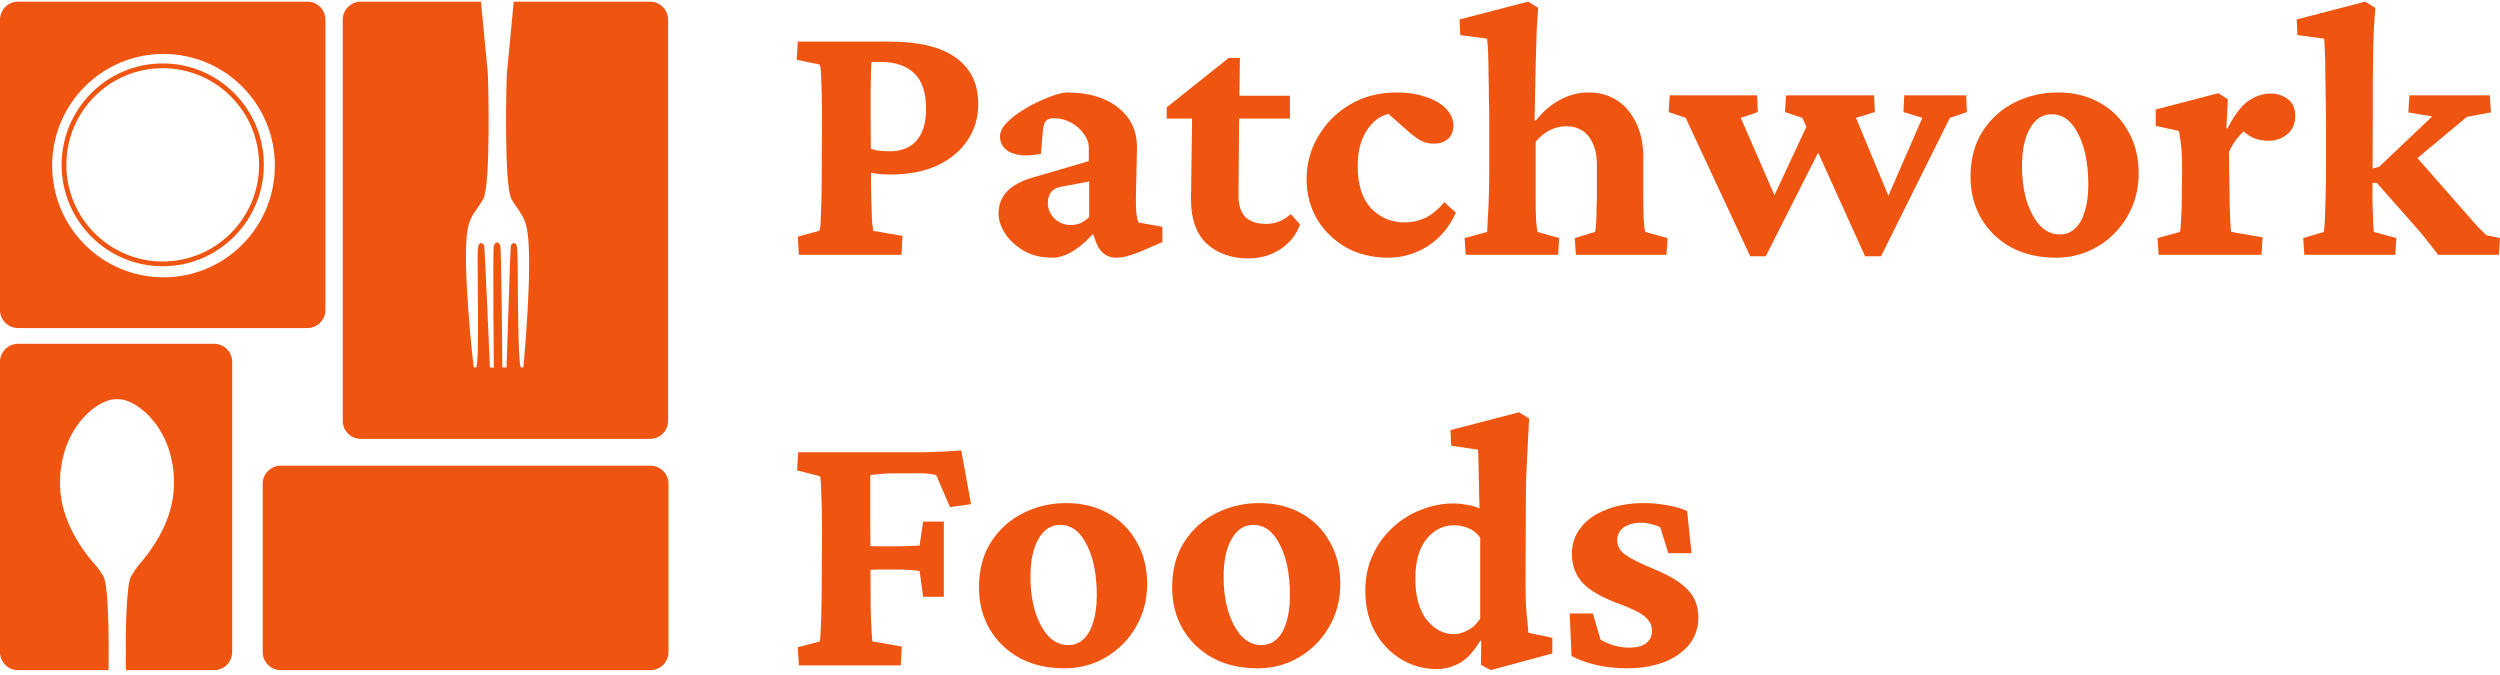 <svg width="504" height="136" viewBox="0 0 504 136" fill="none" xmlns="http://www.w3.org/2000/svg">
<path d="M97.376 40.227C98.983 37.622 98.439 16.016 98.338 14.707C98.285 14.026 97.618 7.017 96.961 0.333H72.74C70.728 0.333 69.097 1.964 69.097 3.976V84.834C69.097 86.846 70.728 88.476 72.74 88.476H131.05C133.062 88.476 134.692 86.846 134.692 84.834V3.976C134.692 1.964 133.062 0.333 131.05 0.333H103.567C102.913 7.017 102.25 14.026 102.197 14.707C102.083 16.016 101.552 37.622 103.159 40.227C103.586 40.919 103.969 41.477 104.312 41.974C105.256 43.348 105.887 44.264 106.259 46.308C107.511 53.134 105.512 74.072 105.512 74.072C105.449 74.072 105.31 74.077 105.057 74.092C104.517 74.125 104.444 64.219 104.391 57.096C104.365 53.538 104.344 50.675 104.272 50.093C104.057 48.361 103.095 49.118 102.982 49.554C102.88 49.991 102.121 74.085 102.121 74.085C102.033 74.072 101.273 74.085 101.273 74.085C101.273 74.085 101.096 50.311 100.843 49.413C100.851 49.467 100.832 49.435 100.789 49.366C100.629 49.105 100.142 48.31 99.553 49.516C99.325 49.978 99.553 74.105 99.553 74.105C99.553 74.105 98.857 74.074 98.768 74.087C98.768 74.087 97.731 49.991 97.629 49.554C97.516 49.118 96.554 48.361 96.339 50.093C96.264 50.701 96.292 53.798 96.326 57.577C96.389 64.653 96.474 74.116 95.947 74.085C95.694 74.065 95.554 74.065 95.491 74.065C95.491 74.065 93.074 53.147 94.264 46.308C94.624 44.277 95.26 43.359 96.201 42C96.55 41.496 96.942 40.931 97.376 40.227Z" fill="#EF5411"/>
<path d="M52.959 97.522C52.959 95.51 54.59 93.879 56.602 93.879H131.127C133.138 93.879 134.769 95.51 134.769 97.522V131.46C134.769 133.472 133.138 135.103 131.127 135.103H56.602C54.59 135.103 52.959 133.472 52.959 131.46V97.522Z" fill="#EF5411"/>
<path d="M3.642 69.315C1.631 69.315 0 70.945 0 72.957V131.46C0 133.472 1.631 135.103 3.642 135.103H21.889C21.97 128.31 21.88 117.85 20.809 116.11C20.4 115.473 20.054 114.949 19.732 114.488C16.539 110.993 12.307 105.066 12.109 98.015C11.8 86.647 19.472 80.492 23.234 80.492H23.952C27.714 80.492 35.386 86.647 35.065 98.015C34.879 104.816 30.944 110.557 27.813 114.088C27.417 114.65 26.971 115.286 26.464 116.11C25.384 117.85 25.292 128.31 25.372 135.103H43.166C45.177 135.103 46.808 133.472 46.808 131.46V72.957C46.808 70.945 45.177 69.315 43.166 69.315H3.642Z" fill="#EF5411"/>
<path fill-rule="evenodd" clip-rule="evenodd" d="M53.186 33.233C53.186 44.523 44.06 53.675 32.803 53.675C21.546 53.675 12.421 44.523 12.421 33.233C12.421 21.943 21.546 12.79 32.803 12.79C44.06 12.79 53.186 21.943 53.186 33.233ZM52.23 33.233C52.23 43.994 43.532 52.717 32.803 52.717C22.074 52.717 13.376 43.994 13.376 33.233C13.376 22.472 22.074 13.749 32.803 13.749C43.532 13.749 52.23 22.472 52.23 33.233Z" fill="#EF5411"/>
<path fill-rule="evenodd" clip-rule="evenodd" d="M0 3.976C0 1.964 1.631 0.333 3.642 0.333H61.964C63.975 0.333 65.606 1.964 65.606 3.976V62.49C65.606 64.502 63.975 66.132 61.964 66.132H3.642C1.631 66.132 0 64.502 0 62.49V3.976ZM55.415 33.393C55.415 45.829 45.362 55.911 32.962 55.911C20.562 55.911 10.51 45.829 10.51 33.393C10.51 20.956 20.562 10.874 32.962 10.874C45.362 10.874 55.415 20.956 55.415 33.393Z" fill="#EF5411"/>
<path d="M161.054 51.366L160.835 47.705L165.145 46.534C165.291 46.338 165.389 45.753 165.437 44.776C165.486 43.8 165.535 42.531 165.583 40.969C165.632 39.358 165.657 37.577 165.657 35.624L165.73 23.836C165.73 21.933 165.705 20.2 165.657 18.638C165.608 17.076 165.559 15.807 165.51 14.83C165.462 13.805 165.364 13.195 165.218 13L160.615 12.048L160.835 8.387H179.319C185.31 8.387 189.791 9.486 192.762 11.682C195.733 13.83 197.219 16.929 197.219 20.981C197.219 23.665 196.512 26.081 195.1 28.229C193.687 30.377 191.642 32.085 188.963 33.355C186.333 34.575 183.142 35.185 179.392 35.185C178.564 35.185 177.736 35.136 176.908 35.038C176.08 34.941 175.276 34.819 174.497 34.672V29.62C175.081 29.864 175.763 30.084 176.543 30.279C177.371 30.426 178.32 30.499 179.392 30.499C181.73 30.499 183.532 29.767 184.798 28.302C186.065 26.838 186.698 24.715 186.698 21.933C186.698 18.662 185.894 16.27 184.287 14.757C182.68 13.244 180.463 12.488 177.638 12.488H175.666C175.666 12.829 175.641 13.488 175.593 14.464C175.593 15.392 175.568 16.637 175.52 18.198C175.52 19.712 175.52 21.591 175.52 23.836L175.593 35.624C175.593 37.577 175.617 39.358 175.666 40.969C175.715 42.531 175.763 43.8 175.812 44.776C175.909 45.704 175.982 46.29 176.031 46.534L181.949 47.559L181.73 51.366H161.054Z" fill="#EF5411"/>
<path d="M212.123 51.952C209.883 51.952 207.934 51.464 206.278 50.487C204.671 49.511 203.429 48.34 202.552 46.973C201.724 45.606 201.31 44.313 201.31 43.092C201.31 41.335 201.846 39.871 202.917 38.699C204.038 37.479 205.742 36.527 208.032 35.844L219.502 32.476V29.84C219.502 28.815 219.161 27.863 218.479 26.985C217.846 26.057 216.994 25.301 215.922 24.715C214.851 24.129 213.706 23.836 212.488 23.836C211.709 23.836 211.149 24.031 210.808 24.422C210.516 24.764 210.321 25.471 210.223 26.545L209.858 31.012C207.423 31.5 205.426 31.426 203.867 30.792C202.357 30.108 201.602 29.01 201.602 27.497C201.602 26.57 202.089 25.618 203.064 24.642C204.038 23.665 205.231 22.762 206.644 21.933C208.105 21.054 209.59 20.322 211.1 19.736C212.61 19.102 213.925 18.735 215.045 18.638C219.38 18.638 222.814 19.638 225.347 21.64C227.88 23.592 229.171 26.228 229.219 29.547L229 39.724C229 41.091 229.024 42.165 229.073 42.946C229.171 43.727 229.317 44.361 229.511 44.85L234.333 45.728V48.803L229.585 50.853C228.708 51.195 227.904 51.464 227.174 51.659C226.443 51.854 225.737 51.952 225.055 51.952C223.155 51.952 221.816 50.975 221.036 49.023L219.794 45.655L221.329 46.021C219.819 47.876 218.26 49.34 216.653 50.414C215.094 51.439 213.584 51.952 212.123 51.952ZM215.849 45.362C216.531 45.362 217.189 45.24 217.822 44.996C218.455 44.703 219.039 44.288 219.575 43.751V36.576L214.607 37.528C213.389 37.674 212.513 38.04 211.977 38.626C211.49 39.212 211.246 39.993 211.246 40.969C211.246 42.092 211.685 43.117 212.561 44.044C213.487 44.923 214.583 45.362 215.849 45.362Z" fill="#EF5411"/>
<path d="M262.096 45.216C261.366 47.315 260.026 48.999 258.078 50.268C256.179 51.488 254.035 52.098 251.649 52.098C248.288 52.098 245.512 51.122 243.32 49.169C241.177 47.168 240.105 44.191 240.105 40.237L240.324 23.909H235.21V21.64L247.704 11.682H249.968L249.822 22.006L249.676 39.358C249.676 41.408 250.163 42.897 251.137 43.825C252.112 44.703 253.475 45.142 255.229 45.142C256.154 45.142 257.055 44.972 257.932 44.63C258.809 44.239 259.564 43.751 260.197 43.166L262.096 45.216ZM246.096 23.909V19.297H260.051V23.909H246.096Z" fill="#EF5411"/>
<path d="M279.85 51.952C276.782 51.952 274.005 51.293 271.521 49.975C269.086 48.608 267.113 46.729 265.603 44.337C264.142 41.897 263.412 39.139 263.412 36.063C263.412 32.988 264.191 30.133 265.75 27.497C267.308 24.812 269.451 22.665 272.179 21.054C274.906 19.443 278.048 18.638 281.604 18.638C283.747 18.638 285.671 18.931 287.375 19.516C289.08 20.053 290.444 20.834 291.467 21.859C292.49 22.884 293.001 24.031 293.001 25.301C293.001 26.521 292.611 27.448 291.832 28.083C291.102 28.669 290.2 28.961 289.129 28.961C288.203 28.961 287.375 28.791 286.645 28.449C285.963 28.107 285.159 27.546 284.234 26.765L278.9 22.079L282.626 22.958C281.214 22.616 279.801 22.811 278.389 23.543C277.025 24.276 275.905 25.496 275.028 27.204C274.151 28.864 273.713 30.963 273.713 33.501C273.713 37.259 274.614 40.09 276.416 41.994C278.267 43.898 280.532 44.85 283.211 44.85C284.575 44.85 285.914 44.557 287.229 43.971C288.593 43.337 289.908 42.263 291.175 40.749L293.513 42.873C292.149 45.85 290.225 48.12 287.741 49.682C285.305 51.195 282.675 51.952 279.85 51.952Z" fill="#EF5411"/>
<path d="M295.485 51.366L295.266 47.998L299.796 46.753C299.844 46.216 299.893 45.289 299.942 43.971C300.039 42.604 300.112 41.042 300.161 39.285C300.21 37.528 300.234 35.819 300.234 34.16V24.934C300.234 23.275 300.21 21.615 300.161 19.956C300.161 18.247 300.137 16.637 300.088 15.123C300.088 13.561 300.064 12.146 300.015 10.877C299.966 9.608 299.893 8.583 299.796 7.802L294.389 7.069L294.243 3.921L308.052 0.333L310.097 1.578C310 3.091 309.902 4.556 309.805 5.971C309.756 7.387 309.708 8.949 309.659 10.657C309.61 12.317 309.561 14.245 309.513 16.441C309.464 18.589 309.415 21.2 309.367 24.276L309.586 24.349C311.096 22.445 312.752 21.029 314.554 20.102C316.356 19.126 318.28 18.638 320.326 18.638C322.42 18.638 324.271 19.15 325.878 20.175C327.534 21.2 328.849 22.713 329.824 24.715C330.798 26.667 331.285 29.035 331.285 31.817V39.358C331.285 41.018 331.309 42.58 331.358 44.044C331.455 45.46 331.553 46.363 331.65 46.753L336.18 47.998L335.961 51.366H317.696L317.476 47.998L321.568 46.753C321.665 46.314 321.738 45.704 321.787 44.923C321.836 44.093 321.86 43.19 321.86 42.214C321.909 41.238 321.933 40.31 321.933 39.432V33.281C321.933 31.426 321.641 29.938 321.056 28.815C320.521 27.643 319.79 26.789 318.865 26.252C317.988 25.715 316.965 25.447 315.796 25.447C314.627 25.447 313.507 25.715 312.435 26.252C311.364 26.789 310.414 27.57 309.586 28.595V39.358C309.586 41.164 309.61 42.751 309.659 44.117C309.756 45.484 309.854 46.363 309.951 46.753L314.335 47.998L314.116 51.366H295.485Z" fill="#EF5411"/>
<path d="M375.998 51.659L363.358 23.763L359.852 22.591L360.071 19.224H377.824L377.971 22.591L374.171 23.763L381.624 41.701H379.724L387.541 23.763L383.742 22.591L383.888 19.224H396.382L396.528 22.591L393.094 23.763L379.213 51.659H375.998ZM352.838 51.659L339.833 23.763L336.399 22.591L336.618 19.224H354.226L354.372 22.591L350.938 23.763L358.756 41.701H356.637L365.039 23.69L367.669 28.522L355.979 51.659H352.838Z" fill="#EF5411"/>
<path d="M414.501 51.952C411.091 51.952 408.096 51.268 405.514 49.902C402.933 48.486 400.912 46.558 399.45 44.117C397.989 41.628 397.259 38.797 397.259 35.624C397.259 32.012 398.087 28.937 399.743 26.399C401.399 23.861 403.566 21.933 406.245 20.615C408.924 19.297 411.773 18.638 414.793 18.638C418.008 18.638 420.833 19.321 423.268 20.688C425.752 22.055 427.676 23.983 429.04 26.472C430.452 28.913 431.159 31.719 431.159 34.892C431.159 38.114 430.404 41.018 428.894 43.605C427.433 46.143 425.436 48.169 422.903 49.682C420.37 51.195 417.569 51.952 414.501 51.952ZM415.231 47.266C416.449 47.266 417.472 46.875 418.3 46.094C419.177 45.313 419.834 44.166 420.273 42.653C420.76 41.14 421.003 39.334 421.003 37.235C421.003 33.037 420.321 29.62 418.958 26.985C417.642 24.349 415.865 23.031 413.624 23.031C411.773 23.031 410.312 23.983 409.24 25.886C408.169 27.741 407.633 30.279 407.633 33.501C407.633 36.088 407.95 38.431 408.583 40.53C409.265 42.629 410.166 44.288 411.286 45.509C412.455 46.68 413.77 47.266 415.231 47.266Z" fill="#EF5411"/>
<path d="M435.177 51.366L434.958 47.998L439.488 46.753C439.536 46.558 439.585 46.119 439.634 45.435C439.682 44.703 439.731 43.825 439.78 42.8C439.828 41.726 439.853 40.603 439.853 39.432L439.926 33.94C439.926 32.476 439.877 31.182 439.78 30.06C439.682 28.888 439.512 27.668 439.268 26.399L434.592 25.374V22.079L447.232 18.784L449.132 20.029L448.839 25.813L449.058 25.886C450.471 23.153 451.883 21.298 453.296 20.322C454.757 19.346 456.243 18.857 457.753 18.857C459.068 18.857 460.212 19.224 461.187 19.956C462.209 20.688 462.721 21.835 462.721 23.397C462.721 24.959 462.185 26.179 461.113 27.058C460.042 27.936 458.8 28.376 457.387 28.376C456.218 28.376 455.171 28.18 454.246 27.79C453.32 27.351 452.297 26.594 451.177 25.52L453.223 25.74C452.492 26.277 451.786 26.96 451.104 27.79C450.422 28.62 449.838 29.572 449.351 30.645L449.424 36.43C449.472 38.236 449.497 39.871 449.497 41.335C449.546 42.751 449.594 43.947 449.643 44.923C449.692 45.85 449.74 46.46 449.789 46.753L456.145 47.852L455.926 51.366H435.177Z" fill="#EF5411"/>
<path d="M464.547 51.366L464.328 47.998L468.493 46.753C468.59 46.119 468.663 45.118 468.712 43.751C468.76 42.385 468.809 40.871 468.858 39.212C468.907 37.504 468.931 35.868 468.931 34.306V24.934C468.931 23.177 468.907 21.469 468.858 19.809C468.858 18.101 468.834 16.49 468.785 14.977C468.785 13.415 468.76 12.024 468.712 10.803C468.663 9.583 468.614 8.583 468.566 7.802L463.159 7.069L463.013 3.921L476.821 0.333L478.867 1.578C478.77 2.945 478.672 4.311 478.575 5.678C478.526 7.045 478.478 8.534 478.429 10.145C478.429 11.707 478.404 13.537 478.356 15.636C478.356 17.686 478.356 20.151 478.356 23.031L478.283 39.578C478.283 40.652 478.307 41.701 478.356 42.726C478.404 43.703 478.429 44.557 478.429 45.289C478.478 45.972 478.526 46.46 478.575 46.753L483.105 47.998L482.885 51.366H464.547ZM503.781 51.366H491.507C490.776 50.341 490.094 49.462 489.461 48.73C488.876 47.949 488.268 47.193 487.634 46.46L479.159 36.869H477.333L477.406 34.16L479.598 33.647L490.338 23.47L485.516 22.665L485.735 19.224H501.954L502.173 22.665L497.352 23.543L485.223 33.647L486.027 30.353L497.205 43.092C498.131 44.166 498.934 45.069 499.616 45.801C500.347 46.534 500.883 47.071 501.224 47.412L504 47.998L503.781 51.366Z" fill="#EF5411"/>
<path d="M161.054 134.151L160.835 130.49L165.218 129.318C165.316 129.123 165.389 128.513 165.437 127.488C165.486 126.463 165.535 125.145 165.583 123.534C165.632 121.875 165.657 120.069 165.657 118.116L165.73 107.207C165.73 105.205 165.705 103.399 165.657 101.789C165.608 100.129 165.559 98.787 165.51 97.762C165.462 96.737 165.389 96.151 165.291 96.004L160.688 94.833L160.908 91.172H182.68C183.702 91.172 184.92 91.172 186.333 91.172C187.745 91.123 189.133 91.074 190.497 91.026C191.861 90.928 192.957 90.855 193.785 90.806L195.757 101.642L191.52 102.228L188.744 95.785C188.159 95.638 187.599 95.541 187.063 95.492C186.576 95.443 186.04 95.419 185.456 95.419H179.903C179.075 95.419 178.247 95.467 177.419 95.565C176.64 95.614 175.982 95.687 175.447 95.785C175.447 96.029 175.447 96.322 175.447 96.663C175.447 96.956 175.447 97.395 175.447 97.981C175.447 98.567 175.447 99.397 175.447 100.471C175.447 101.545 175.447 102.96 175.447 104.717L175.52 121.631C175.52 122.558 175.544 123.583 175.593 124.706C175.641 125.828 175.69 126.829 175.739 127.708C175.788 128.586 175.836 129.123 175.885 129.318L181.803 130.343L181.584 134.151H161.054ZM186.113 120.313L185.383 115.114C184.798 115.017 184.141 114.943 183.41 114.895C182.68 114.846 181.949 114.821 181.218 114.821H177.054C176.129 114.821 175.301 114.87 174.57 114.968C173.888 115.017 173.279 115.065 172.743 115.114V109.916C173.279 109.965 173.912 110.013 174.643 110.062C175.374 110.111 176.177 110.135 177.054 110.135H181.218C182.193 110.135 183.045 110.111 183.776 110.062C184.506 110.013 185.042 109.989 185.383 109.989L186.113 105.157H190.278V120.313H186.113Z" fill="#EF5411"/>
<path d="M214.607 134.736C211.198 134.736 208.202 134.053 205.621 132.686C203.039 131.271 201.018 129.343 199.557 126.902C198.095 124.413 197.365 121.582 197.365 118.409C197.365 114.797 198.193 111.722 199.849 109.184C201.505 106.645 203.672 104.717 206.351 103.399C209.03 102.081 211.88 101.422 214.899 101.422C218.114 101.422 220.939 102.106 223.374 103.473C225.858 104.839 227.782 106.767 229.146 109.257C230.559 111.697 231.265 114.504 231.265 117.677C231.265 120.898 230.51 123.803 229 126.39C227.539 128.928 225.542 130.954 223.009 132.467C220.476 133.98 217.676 134.736 214.607 134.736ZM215.338 130.051C216.555 130.051 217.578 129.66 218.406 128.879C219.283 128.098 219.941 126.951 220.379 125.438C220.866 123.925 221.11 122.119 221.11 120.02C221.11 115.822 220.428 112.405 219.064 109.769C217.749 107.133 215.971 105.816 213.73 105.816C211.88 105.816 210.418 106.767 209.347 108.671C208.275 110.526 207.739 113.064 207.739 116.286C207.739 118.873 208.056 121.216 208.689 123.315C209.371 125.413 210.272 127.073 211.392 128.293C212.561 129.465 213.877 130.051 215.338 130.051Z" fill="#EF5411"/>
<path d="M253.548 134.736C250.139 134.736 247.143 134.053 244.562 132.686C241.98 131.271 239.959 129.343 238.498 126.902C237.037 124.413 236.306 121.582 236.306 118.409C236.306 114.797 237.134 111.722 238.79 109.184C240.446 106.645 242.614 104.717 245.293 103.399C247.971 102.081 250.821 101.422 253.841 101.422C257.055 101.422 259.88 102.106 262.316 103.473C264.8 104.839 266.724 106.767 268.087 109.257C269.5 111.697 270.206 114.504 270.206 117.677C270.206 120.898 269.451 123.803 267.941 126.39C266.48 128.928 264.483 130.954 261.95 132.467C259.418 133.98 256.617 134.736 253.548 134.736ZM254.279 130.051C255.497 130.051 256.52 129.66 257.348 128.879C258.224 128.098 258.882 126.951 259.32 125.438C259.807 123.925 260.051 122.119 260.051 120.02C260.051 115.822 259.369 112.405 258.005 109.769C256.69 107.133 254.912 105.816 252.672 105.816C250.821 105.816 249.36 106.767 248.288 108.671C247.216 110.526 246.681 113.064 246.681 116.286C246.681 118.873 246.997 121.216 247.63 123.315C248.312 125.413 249.213 127.073 250.334 128.293C251.503 129.465 252.818 130.051 254.279 130.051Z" fill="#EF5411"/>
<path d="M300.526 135.103L298.554 134.004L298.627 129.245L298.408 129.172C297.19 131.271 295.826 132.76 294.316 133.638C292.806 134.468 291.248 134.883 289.64 134.883C287.059 134.883 284.672 134.224 282.48 132.906C280.289 131.588 278.535 129.758 277.22 127.415C275.905 125.023 275.247 122.265 275.247 119.141C275.247 116.408 275.759 113.967 276.782 111.819C277.804 109.623 279.168 107.768 280.873 106.255C282.578 104.693 284.477 103.521 286.572 102.74C288.666 101.911 290.809 101.496 293.001 101.496C293.927 101.496 294.876 101.593 295.85 101.789C296.825 101.935 297.628 102.179 298.261 102.521C298.261 101.593 298.237 100.568 298.188 99.446C298.188 98.274 298.164 97.127 298.115 96.004C298.115 94.833 298.091 93.783 298.042 92.856C298.042 91.88 298.018 91.148 297.969 90.659L292.563 89.854L292.417 86.706L306.225 83.118L308.271 84.363C308.125 87.389 307.979 90.196 307.832 92.783C307.686 95.321 307.613 98.006 307.613 100.837L307.54 117.823C307.54 120.215 307.613 122.167 307.759 123.681C307.905 125.194 308.027 126.487 308.125 127.561L312.947 128.586V131.735L300.526 135.103ZM293.147 127.854C293.927 127.854 294.803 127.61 295.777 127.122C296.8 126.634 297.677 125.828 298.408 124.706V108.378C297.726 107.451 296.922 106.816 295.997 106.474C295.071 106.084 294.146 105.889 293.22 105.889C290.931 105.889 289.031 106.841 287.522 108.744C286.06 110.648 285.33 113.259 285.33 116.579C285.33 120.191 286.085 122.973 287.595 124.925C289.153 126.878 291.004 127.854 293.147 127.854Z" fill="#EF5411"/>
<path d="M327.924 134.736C325.878 134.736 323.857 134.517 321.86 134.078C319.863 133.589 318.183 132.979 316.819 132.247L316.454 123.681H321.129L322.664 128.952C324.515 130.026 326.438 130.563 328.435 130.563C329.945 130.563 331.09 130.27 331.869 129.684C332.649 129.05 333.038 128.22 333.038 127.195C333.038 126.121 332.6 125.194 331.723 124.413C330.895 123.632 329.166 122.753 326.536 121.777C322.932 120.459 320.423 119.019 319.011 117.457C317.598 115.895 316.892 113.943 316.892 111.6C316.892 109.598 317.501 107.841 318.718 106.328C319.936 104.766 321.641 103.57 323.833 102.74C326.024 101.862 328.557 101.422 331.431 101.422C332.99 101.422 334.573 101.569 336.18 101.862C337.787 102.155 339.102 102.545 340.125 103.033L341.002 111.527H336.326L334.719 106.328C334.232 106.035 333.623 105.816 332.892 105.669C332.21 105.474 331.553 105.376 330.92 105.376C329.458 105.376 328.265 105.694 327.34 106.328C326.463 106.963 326.024 107.817 326.024 108.891C326.024 110.062 326.56 111.038 327.632 111.819C328.703 112.6 330.652 113.577 333.477 114.748C336.691 116.066 338.981 117.482 340.344 118.995C341.708 120.459 342.39 122.289 342.39 124.486C342.39 127.561 341.051 130.051 338.372 131.954C335.693 133.809 332.21 134.736 327.924 134.736Z" fill="#EF5411"/>
</svg>
